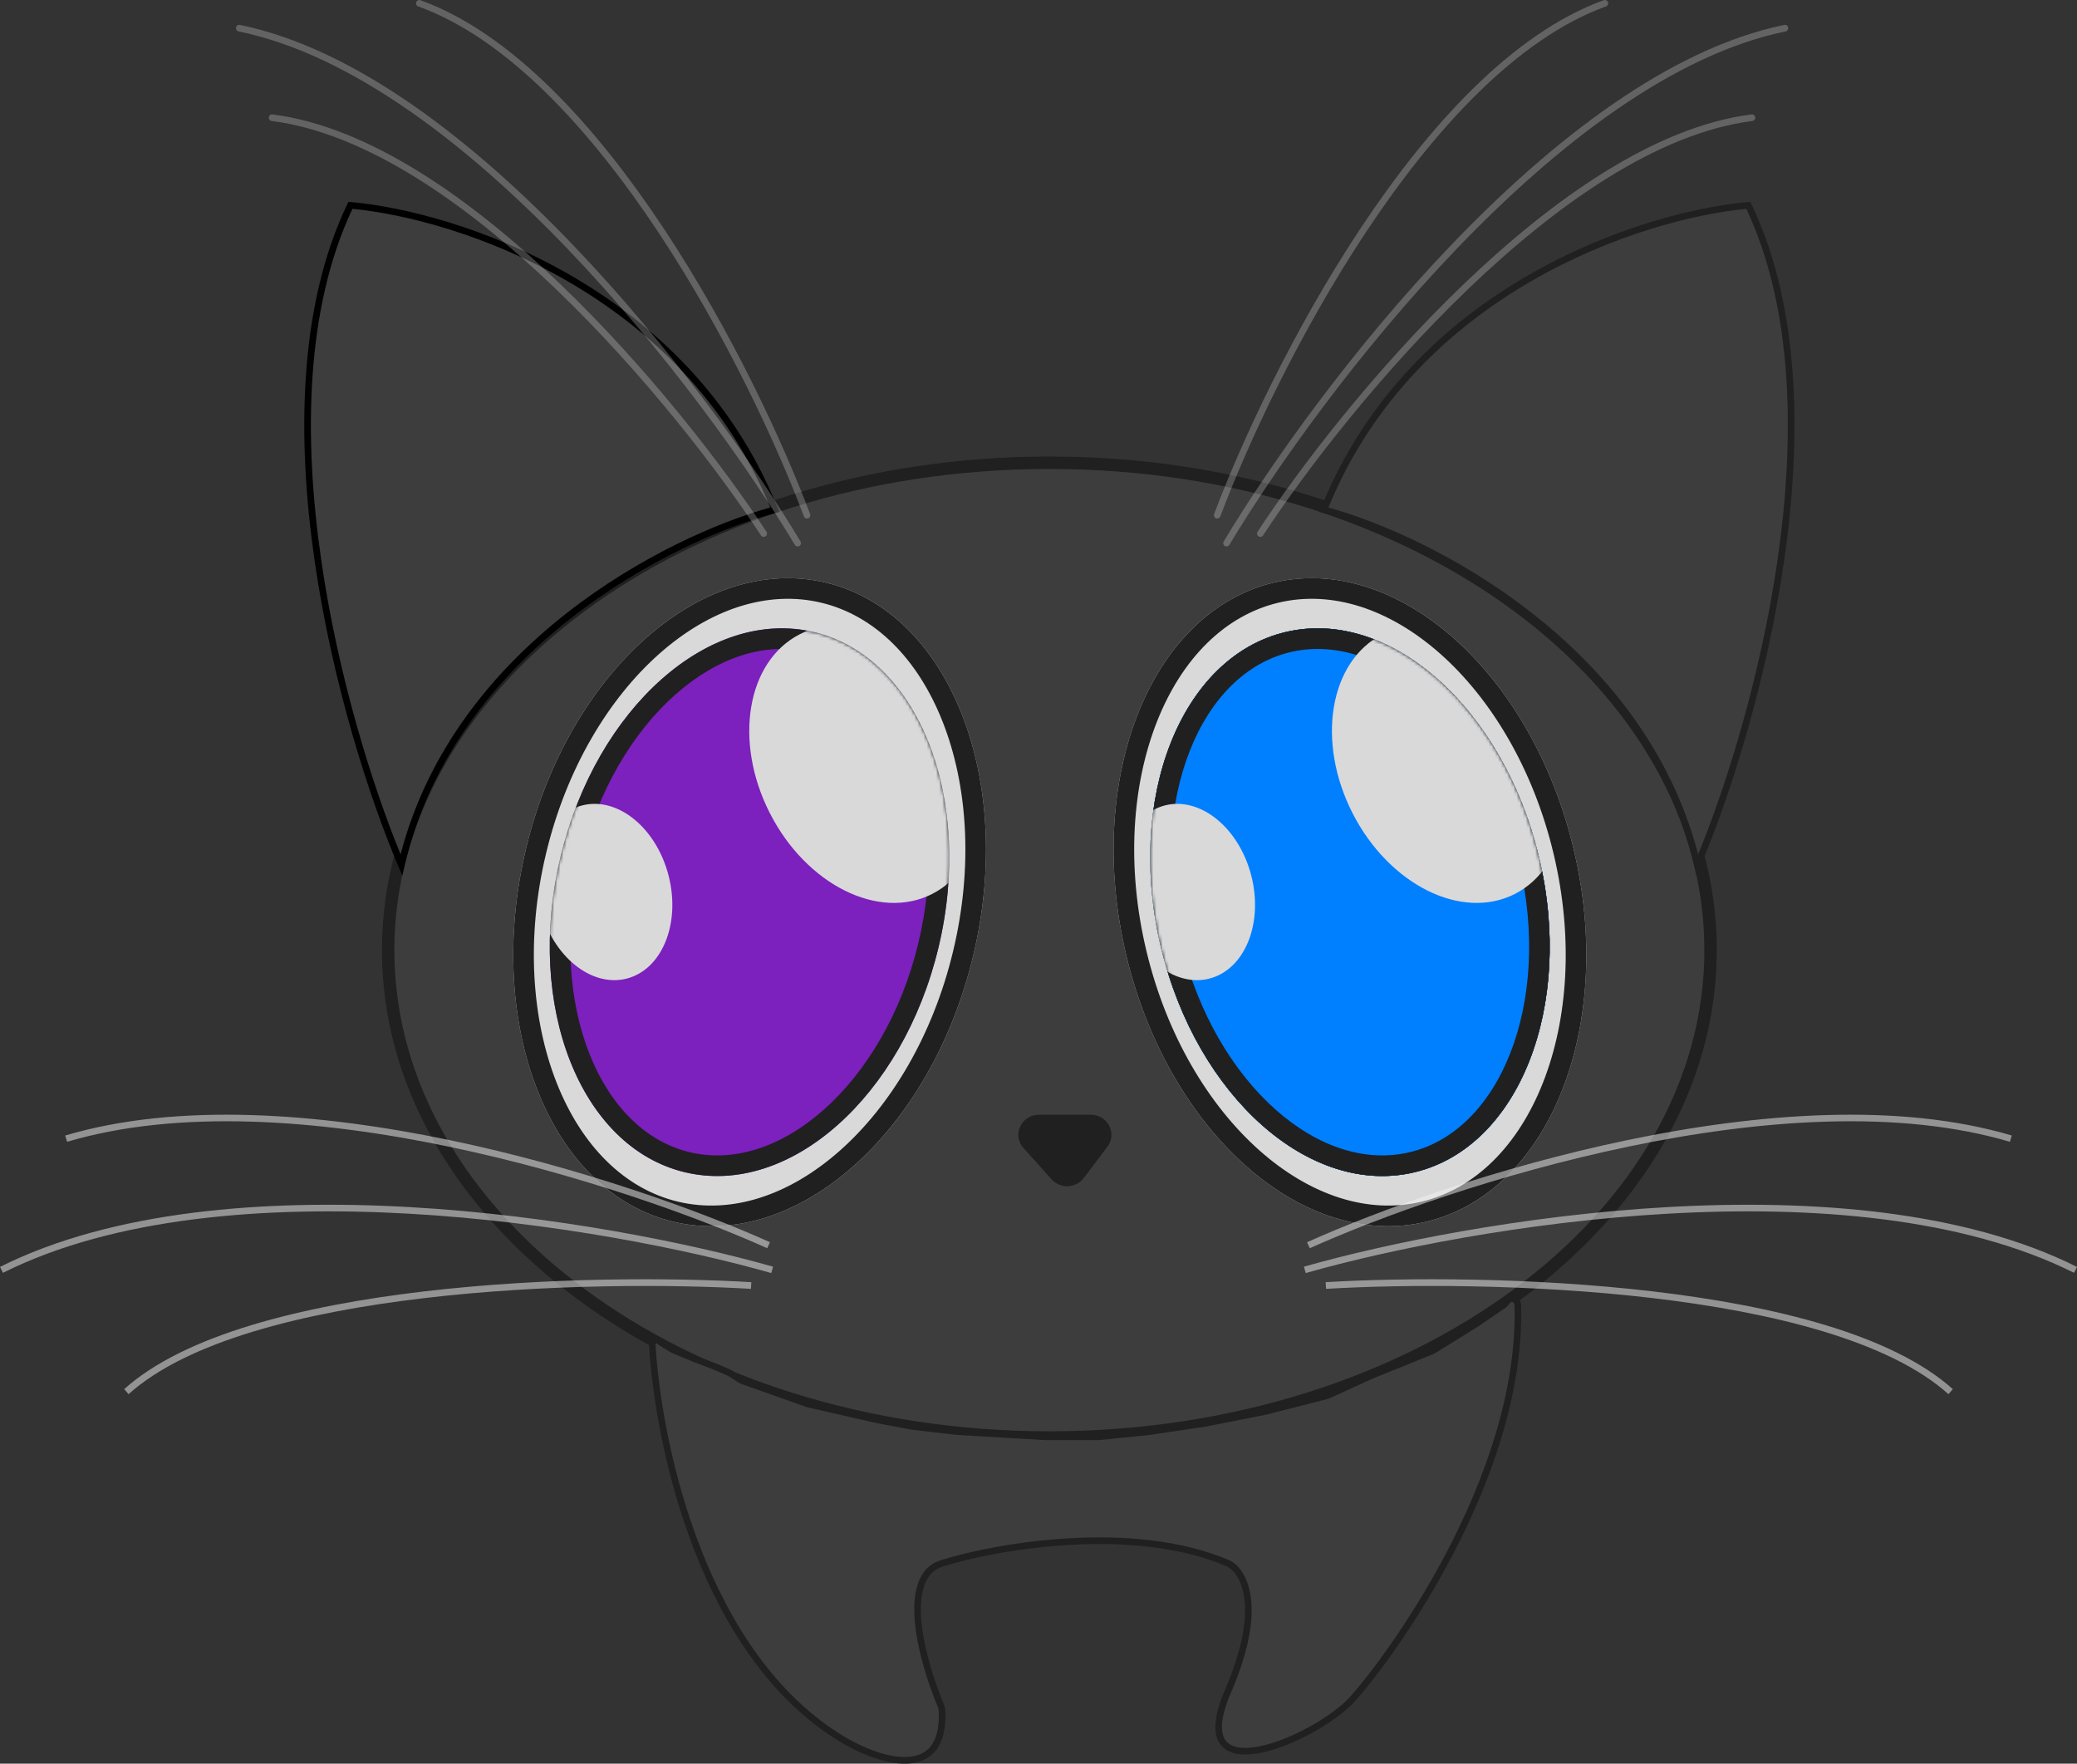 <svg width="669" height="568" viewBox="0 0 669 568" fill="none" xmlns="http://www.w3.org/2000/svg">
<rect x="0" y="0" width="669" height="568" fill="#333333" stroke="none"/>
<path d="M553 306C553 393.813 456.741 465 338 465C219.259 465 123 393.813 123 306C123 218.187 219.259 147 338 147C456.741 147 553 218.187 553 306Z" fill="#3D3D3D"/>
<path fill-rule="evenodd" clip-rule="evenodd" d="M487.64 415.183C525.789 386.971 548.977 348.323 548.977 306C548.977 263.677 525.789 225.029 487.64 196.817C449.493 168.605 396.6 151.034 338 151.034C279.4 151.034 226.507 168.605 188.36 196.817C150.211 225.029 127.023 263.677 127.023 306C127.023 348.323 150.211 386.971 188.36 415.183C226.507 443.395 279.4 460.966 338 460.966C396.6 460.966 449.493 443.395 487.64 415.183ZM338 465C456.741 465 553 393.813 553 306C553 218.187 456.741 147 338 147C219.259 147 123 218.187 123 306C123 393.813 219.259 465 338 465Z" fill="#202020"/>
<path d="M313.47 307.794C299.87 364.625 256.6 402.979 216.824 393.46C177.049 383.941 155.83 330.154 169.431 273.323C183.032 216.492 226.301 178.138 266.077 187.657C305.852 197.176 327.071 250.963 313.47 307.794Z" fill="#D9D9D9"/>
<path fill-rule="evenodd" clip-rule="evenodd" d="M270.562 370.543C286.914 356.048 300.495 333.504 307.017 306.25C313.54 278.996 311.636 252.746 303.617 232.418C295.589 212.067 281.736 198.227 264.533 194.11C247.329 189.992 228.711 196.062 212.34 210.574C195.987 225.069 182.406 247.613 175.884 274.867C169.361 302.121 171.265 328.371 179.284 348.699C187.312 369.05 201.165 382.89 218.369 387.007C235.572 391.125 254.19 385.055 270.562 370.543ZM216.824 393.46C256.6 402.979 299.87 364.625 313.47 307.794C327.071 250.963 305.852 197.176 266.077 187.657C226.301 178.138 183.032 216.492 169.431 273.323C155.83 330.154 177.049 383.941 216.824 393.46Z" fill="#202020"/>
<path d="M362.799 307.794C376.4 364.625 419.67 402.979 459.445 393.46C499.221 383.941 520.439 330.154 506.839 273.323C493.238 216.492 449.968 178.138 410.193 187.657C370.417 197.176 349.198 250.963 362.799 307.794Z" fill="#D9D9D9"/>
<path fill-rule="evenodd" clip-rule="evenodd" d="M405.708 370.543C389.355 356.048 375.775 333.504 369.252 306.25C362.73 278.996 364.633 252.746 372.652 232.418C380.681 212.067 394.533 198.227 411.737 194.11C428.941 189.992 447.558 196.062 463.93 210.574C480.283 225.069 493.863 247.613 500.386 274.867C506.908 302.121 505.005 328.371 496.986 348.699C488.957 369.05 475.105 382.89 457.901 387.007C440.697 391.125 422.08 385.055 405.708 370.543ZM459.445 393.46C419.67 402.979 376.4 364.625 362.799 307.794C349.198 250.963 370.417 197.176 410.193 187.657C449.968 178.138 493.238 216.492 506.839 273.323C520.439 330.154 499.221 383.941 459.445 393.46Z" fill="#202020"/>
<path fill-rule="evenodd" clip-rule="evenodd" d="M410.896 357.392C397.251 345.297 385.871 326.437 380.402 303.582C374.932 280.726 376.541 258.758 383.232 241.796C389.933 224.81 401.425 213.42 415.55 210.04C429.675 206.659 445.078 211.613 458.742 223.725C472.388 235.82 483.767 254.68 489.237 277.535C494.707 300.391 493.098 322.359 486.407 339.321C479.706 356.307 468.214 367.697 454.089 371.077C439.964 374.458 424.561 369.504 410.896 357.392ZM455.633 377.53C422.016 385.576 385.444 353.159 373.949 305.126C362.454 257.093 380.387 211.632 414.005 203.587C447.623 195.541 484.195 227.958 495.69 275.991C507.185 324.024 489.251 369.485 455.633 377.53Z" fill="black"/>
<path fill-rule="evenodd" clip-rule="evenodd" d="M410.896 357.392C397.251 345.297 385.871 326.437 380.402 303.582C374.932 280.726 376.541 258.758 383.232 241.796C389.933 224.81 401.425 213.42 415.55 210.04C429.675 206.659 445.078 211.613 458.742 223.725C472.388 235.82 483.767 254.68 489.237 277.535C494.707 300.391 493.098 322.359 486.407 339.321C479.706 356.307 468.214 367.697 454.089 371.077C439.964 374.458 424.561 369.504 410.896 357.392ZM455.633 377.53C422.016 385.576 385.444 353.159 373.949 305.126C362.454 257.093 380.387 211.632 414.005 203.587C447.623 195.541 484.195 227.958 495.69 275.991C507.185 324.024 489.251 369.485 455.633 377.53Z" fill="black"/>
<path d="M351.34 360H334.661C329.809 360 327.214 365.794 330.405 369.501L339.476 380.038C341.857 382.804 346.151 382.617 348.29 379.655L355.898 369.117C358.632 365.332 355.966 360 351.34 360Z" fill="#202020"/>
<path fill-rule="evenodd" clip-rule="evenodd" d="M329.662 369.745C325.888 365.553 328.957 359 334.695 359H351.306C356.777 359 359.93 365.03 356.697 369.312L349.12 379.348C346.59 382.698 341.512 382.909 338.696 379.782L329.662 369.745ZM334.695 361.047C330.769 361.047 328.669 365.53 331.251 368.399L340.286 378.435C342.212 380.575 345.687 380.431 347.417 378.139L354.995 368.102C357.206 365.173 355.05 361.047 351.306 361.047H334.695Z" fill="#202020"/>
<path d="M270.644 560.299C225.646 533.394 211.047 466.554 209.003 432.914C208.923 431.599 210.535 430.97 211.408 431.956C211.499 432.059 211.605 432.148 211.722 432.22L215.192 434.362C215.451 434.521 215.721 434.66 216.002 434.776L221.87 437.21L229.821 440.294L233.78 442.004C234.067 442.128 234.344 442.276 234.607 442.446L237.33 444.201C237.703 444.441 238.102 444.637 238.519 444.785L259.37 452.152L281.799 457.251L293.191 459.385L307.669 461.046L336.15 462.706H353.476L369.853 461.046L388.128 458.318L407.353 454.523L426.916 449.55C427.243 449.466 427.563 449.354 427.871 449.214L442.005 442.784L461.013 435.14C461.315 435.018 461.606 434.871 461.883 434.7L475.47 426.301C478.358 424.324 484.181 420.348 484.371 420.253C484.608 420.134 486.388 418 486.507 418C487.835 418 488.933 419.042 488.967 420.369C490.376 476.453 446.829 534.743 435.478 547.255C423.967 559.944 380.415 578.917 395.249 544.646C407.116 517.23 400.193 505.791 395.249 503.498C364.513 490.335 320.486 497.925 302.685 503.498C288.747 507.862 296.409 535.228 302.305 549.212C302.556 549.807 302.713 550.454 302.742 551.099C303.779 574.464 281.879 567.043 270.644 560.299Z" fill="#3D3D3D"/>
<path fill-rule="evenodd" clip-rule="evenodd" d="M484.849 421.245C484.843 421.25 484.829 421.259 484.805 421.274C484.757 421.305 484.687 421.351 484.597 421.411C484.418 421.53 484.168 421.699 483.861 421.907C483.247 422.323 482.416 422.889 481.5 423.515C479.668 424.766 477.5 426.252 476.062 427.239L476.042 427.253L462.488 435.658C462.161 435.861 461.816 436.036 461.459 436.18L442.55 443.808L428.495 450.223C428.13 450.389 427.752 450.522 427.364 450.621L407.853 455.598L388.653 459.399L370.401 462.132L354.012 463.799H336.671L308.244 462.136L293.758 460.47L282.354 458.327L259.935 453.214L239.11 445.832C238.616 445.657 238.144 445.425 237.704 445.14L234.992 443.386C234.779 443.249 234.555 443.129 234.322 443.028L230.398 441.327L222.486 438.249L216.63 435.813C216.298 435.675 215.978 435.51 215.673 435.321L212.217 433.181C212.011 433.054 211.826 432.898 211.666 432.716C211.599 432.64 211.535 432.612 211.485 432.601C211.427 432.588 211.362 432.593 211.3 432.618C211.238 432.642 211.194 432.68 211.169 432.719C211.147 432.751 211.123 432.805 211.129 432.902C212.141 449.616 216.267 474.602 225.711 498.737C235.16 522.885 249.882 546.054 272.006 559.324L272.008 559.325C277.552 562.663 285.584 566.07 291.993 565.858C295.157 565.753 297.806 564.774 299.628 562.594C301.466 560.395 302.618 556.787 302.366 551.094C302.344 550.588 302.219 550.066 302.013 549.575C299.055 542.539 295.637 532.1 294.716 522.826C294.256 518.195 294.408 513.759 295.623 510.158C296.852 506.514 299.192 503.684 303.054 502.471C312.002 499.66 327.484 496.357 344.577 495.404C361.657 494.452 380.46 495.84 395.981 502.508L395.996 502.515L396.01 502.521C398.896 503.863 402.002 507.678 402.896 514.492C403.792 521.316 402.494 531.222 396.539 545.023C394.718 549.244 393.826 552.571 393.633 555.143C393.44 557.708 393.946 559.438 394.823 560.587C395.697 561.732 397.059 562.454 398.9 562.762C400.751 563.072 403.016 562.948 405.553 562.451C410.623 561.457 416.551 559.021 421.94 556.03C427.334 553.034 432.084 549.539 434.842 546.49C440.434 540.307 454.051 522.697 466.09 499.65C478.134 476.593 488.535 448.215 487.84 420.46C487.824 419.855 487.407 419.342 486.831 419.183C486.67 419.359 486.472 419.582 486.262 419.818L486.227 419.857C485.986 420.129 485.73 420.416 485.519 420.642C485.415 420.755 485.312 420.863 485.222 420.95C485.178 420.994 485.127 421.041 485.075 421.085L485.074 421.086C485.045 421.111 484.962 421.182 484.849 421.245ZM485.899 417.152C485.93 417.134 486.149 417 486.453 417C488.337 417 489.918 418.486 489.966 420.407C490.675 448.686 480.092 477.443 467.975 500.639C455.852 523.846 442.131 541.605 436.418 547.923C433.443 551.212 428.472 554.841 422.97 557.895C417.463 560.953 411.32 563.493 405.961 564.544C403.282 565.068 400.742 565.233 398.549 564.866C396.347 564.497 394.427 563.578 393.133 561.883C391.842 560.192 391.293 557.885 391.511 554.982C391.729 552.086 392.714 548.516 394.586 544.177C400.45 530.586 401.615 521.082 400.787 514.77C399.959 508.463 397.166 505.417 395.128 504.462C380.04 497.985 361.619 496.59 344.695 497.533C327.778 498.476 312.47 501.748 303.69 504.506C300.611 505.473 298.699 507.696 297.638 510.841C296.563 514.03 296.387 518.119 296.833 522.615C297.725 531.595 301.059 541.813 303.973 548.747C304.267 549.446 304.457 550.216 304.491 551C304.756 556.979 303.569 561.199 301.258 563.964C298.931 566.749 295.622 567.872 292.063 567.989C285.027 568.222 276.558 564.553 270.912 561.153C248.22 547.541 233.264 523.88 223.73 499.516C214.191 475.138 210.029 449.928 209.005 433.031C208.86 430.637 211.766 429.611 213.259 431.303C213.281 431.328 213.306 431.349 213.334 431.367L216.791 433.507C217 433.636 217.219 433.748 217.446 433.843L223.279 436.27L231.205 439.353L235.167 441.071C235.507 441.218 235.834 441.393 236.145 441.594L238.857 443.348C239.158 443.543 239.481 443.702 239.819 443.822L260.528 451.162L282.786 456.238L294.075 458.36L308.428 460.011L336.733 461.666H353.905L370.137 460.015L388.289 457.298L407.384 453.517L426.84 448.555C427.105 448.487 427.364 448.396 427.613 448.282L441.711 441.848L460.665 434.202C460.909 434.103 461.145 433.984 461.369 433.845L474.88 425.466C476.319 424.478 478.477 422.999 480.302 421.752C481.219 421.126 482.053 420.558 482.67 420.14C482.978 419.931 483.233 419.759 483.419 419.635C483.511 419.574 483.589 419.523 483.648 419.484L483.655 419.479C483.67 419.47 483.696 419.453 483.725 419.435C483.729 419.431 483.733 419.427 483.738 419.423C483.791 419.371 483.866 419.293 483.963 419.189C484.155 418.982 484.394 418.714 484.64 418.438L484.68 418.393C484.908 418.136 485.139 417.876 485.324 417.677C485.42 417.573 485.515 417.472 485.597 417.393C485.635 417.355 485.689 417.305 485.748 417.257C485.776 417.235 485.828 417.194 485.896 417.154L485.899 417.152Z" fill="#202020"/>
<path d="M112.756 66C81.546 131.092 110.661 234.455 129.119 278C145.53 207.886 215.878 172.671 249 163.828C220.542 92.672 146.313 68.961 112.756 66Z" fill="#3D3D3D"/>
<path fill-rule="evenodd" clip-rule="evenodd" d="M112.226 65L112.965 65.065C146.824 68.049 221.787 91.924 250.553 163.762L251 164.88L249.835 165.19C233.349 169.587 207.531 180.562 183.798 199.178C160.071 217.788 138.492 243.983 130.33 278.809L129.583 282L128.302 278.982C119.011 257.091 107.052 220.2 101.334 180.597C95.62 141.022 96.113 98.567 111.905 65.668L112.226 65ZM113.518 67.261C98.311 99.497 97.8 141.135 103.453 180.292C108.889 217.941 120 253.136 129.028 275.162C137.865 241.305 159.208 215.748 182.474 197.499C205.902 179.122 231.341 168.105 248.114 163.445C219.663 94.054 147.151 70.474 113.518 67.261Z" fill="black"/>
<path d="M563.244 66C594.454 131.092 565.339 234.455 546.881 278C530.47 207.886 460.122 172.671 427 163.828C455.458 92.672 529.687 68.961 563.244 66Z" fill="#3D3D3D"/>
<path fill-rule="evenodd" clip-rule="evenodd" d="M563.774 65L563.035 65.065C529.176 68.049 454.213 91.924 425.447 163.762L425 164.88L426.165 165.19C442.651 169.587 468.469 180.562 492.202 199.178C515.929 217.788 537.508 243.983 545.67 278.809L546.417 282L547.698 278.982C556.989 257.091 568.948 220.2 574.666 180.597C580.38 141.022 579.887 98.567 564.095 65.668L563.774 65ZM562.482 67.261C577.689 99.497 578.2 141.135 572.547 180.292C567.111 217.941 556 253.136 546.972 275.162C538.135 241.305 516.792 215.748 493.526 197.499C470.098 179.122 444.659 168.105 427.886 163.445C456.337 94.054 528.849 70.474 562.482 67.261Z" fill="#202020"/>
<path opacity="0.5" fill-rule="evenodd" clip-rule="evenodd" d="M575.978 8.856C576.096 9.434 575.724 9.999 575.148 10.117C538.868 17.558 501.452 46.56 469.349 79.988C437.279 113.381 410.664 151.026 395.976 175.483C395.672 175.989 395.018 176.151 394.515 175.846C394.011 175.541 393.85 174.884 394.153 174.378C408.911 149.806 435.619 112.029 467.817 78.503C499.981 45.012 537.777 15.599 574.723 8.022C575.299 7.904 575.861 8.277 575.978 8.856Z" fill="#F5F5F4" fill-opacity="0.5"/>
<path opacity="0.5" fill-rule="evenodd" clip-rule="evenodd" d="M76.022 8.856C75.904 9.434 76.276 9.999 76.852 10.117C113.132 17.558 150.548 46.56 182.651 79.988C214.721 113.381 241.336 151.026 256.024 175.483C256.328 175.989 256.982 176.151 257.485 175.846C257.989 175.541 258.15 174.884 257.847 174.378C243.089 149.806 216.381 112.029 184.183 78.503C152.019 45.012 114.223 15.599 77.277 8.022C76.701 7.904 76.139 8.277 76.022 8.856Z" fill="#F5F5F4" fill-opacity="0.5"/>
<path opacity="0.5" fill-rule="evenodd" clip-rule="evenodd" d="M517.936 0.701C518.136 1.253 517.85 1.863 517.298 2.063C488.504 12.473 461.784 41.89 440.038 74.671C418.325 107.405 401.71 143.282 393.061 166.31C392.855 166.86 392.241 167.138 391.691 166.932C391.14 166.726 390.862 166.113 391.068 165.563C399.763 142.413 416.447 106.388 438.264 73.497C460.05 40.654 487.093 10.723 516.573 0.064C517.126 -0.136 517.736 0.149 517.936 0.701Z" fill="#F5F5F4" fill-opacity="0.5"/>
<path opacity="0.5" fill-rule="evenodd" clip-rule="evenodd" d="M134.064 0.701C133.864 1.253 134.15 1.863 134.702 2.063C163.496 12.473 190.216 41.89 211.962 74.671C233.675 107.405 250.29 143.282 258.939 166.31C259.145 166.86 259.759 167.138 260.309 166.932C260.86 166.726 261.138 166.113 260.932 165.563C252.237 142.413 235.553 106.388 213.736 73.497C191.95 40.654 164.907 10.723 135.427 0.064C134.874 -0.136 134.264 0.149 134.064 0.701Z" fill="#F5F5F4" fill-opacity="0.5"/>
<path opacity="0.5" fill-rule="evenodd" clip-rule="evenodd" d="M565.356 37.772C565.43 38.357 565.016 38.89 564.432 38.965C533.993 42.827 501.398 65.748 472.927 93.056C444.497 120.324 420.361 151.789 406.839 172.429C406.516 172.921 405.855 173.059 405.363 172.736C404.87 172.414 404.732 171.753 405.055 171.26C418.649 150.511 442.885 118.915 471.451 91.517C499.975 64.157 532.999 40.803 564.164 36.849C564.748 36.775 565.282 37.188 565.356 37.772Z" fill="#F5F5F4" fill-opacity="0.5"/>
<path opacity="0.5" fill-rule="evenodd" clip-rule="evenodd" d="M86.582 37.772C86.508 38.357 86.922 38.89 87.506 38.965C117.945 42.827 150.54 65.748 179.011 93.056C207.441 120.324 231.577 151.789 245.099 172.429C245.422 172.921 246.083 173.059 246.575 172.736C247.068 172.414 247.206 171.753 246.883 171.26C233.289 150.511 209.053 118.915 180.487 91.517C151.962 64.157 118.939 40.803 87.775 36.849C87.19 36.775 86.656 37.188 86.582 37.772Z" fill="#F5F5F4" fill-opacity="0.5"/>
<path fill-rule="evenodd" clip-rule="evenodd" d="M537.234 390.882C490.857 393.506 446.883 402.506 420.582 410L420 407.952C446.434 400.42 490.564 391.39 537.114 388.755C583.633 386.123 632.735 389.867 669 408.023L668.049 409.928C632.289 392.024 583.642 388.255 537.234 390.882Z" fill="#F5F5F4" fill-opacity="0.5"/>
<path fill-rule="evenodd" clip-rule="evenodd" d="M524.705 369.236C482.918 377.931 444.481 391.843 421.88 402L421 400.073C443.728 389.859 482.313 375.896 524.268 367.166C566.195 358.442 611.637 354.913 648 365.707L647.389 367.734C611.54 357.092 566.52 360.536 524.705 369.236Z" fill="#F5F5F4" fill-opacity="0.5"/>
<path fill-rule="evenodd" clip-rule="evenodd" d="M532.245 418.056C493.205 413.467 452.59 413.574 427.125 415.086L427 412.938C452.562 411.421 493.303 411.313 532.491 415.919C552.085 418.223 571.318 421.708 588.082 426.796C604.829 431.879 619.202 438.588 629 447.392L627.585 449C618.123 440.497 604.091 433.901 587.469 428.856C570.865 423.816 551.765 420.351 532.245 418.056Z" fill="#F5F5F4" fill-opacity="0.5"/>
<path fill-rule="evenodd" clip-rule="evenodd" d="M131.766 390.882C178.143 393.506 222.117 402.506 248.418 410L249 407.952C222.566 400.42 178.436 391.39 131.886 388.755C85.367 386.123 36.265 389.867 0 408.023L0.951 409.928C36.711 392.024 85.358 388.255 131.766 390.882Z" fill="#F5F5F4" fill-opacity="0.5"/>
<path fill-rule="evenodd" clip-rule="evenodd" d="M144.295 369.236C186.082 377.931 224.519 391.843 247.12 402L248 400.073C225.272 389.859 186.687 375.896 144.732 367.166C102.805 358.442 57.363 354.913 21 365.707L21.611 367.734C57.461 357.092 102.48 360.536 144.295 369.236Z" fill="#F5F5F4" fill-opacity="0.5"/>
<path fill-rule="evenodd" clip-rule="evenodd" d="M136.755 418.056C175.795 413.467 216.41 413.574 241.875 415.086L242 412.938C216.438 411.421 175.697 411.313 136.509 415.919C116.915 418.223 97.682 421.708 80.918 426.796C64.171 431.879 49.798 438.588 40 447.392L41.415 449C50.877 440.497 64.909 433.901 81.531 428.856C98.135 423.816 117.235 420.351 136.755 418.056Z" fill="#F5F5F4" fill-opacity="0.5"/>
<path d="M373.949 305.126C385.444 353.159 422.016 385.576 455.633 377.53C489.251 369.485 507.185 324.024 495.69 275.991C484.195 227.958 447.623 195.541 414.005 203.587C380.387 211.632 362.454 257.093 373.949 305.126Z" fill="#007FFF"/>
<path fill-rule="evenodd" clip-rule="evenodd" d="M410.896 357.392C397.251 345.297 385.871 326.437 380.402 303.582C374.932 280.726 376.541 258.758 383.232 241.796C389.933 224.81 401.425 213.42 415.55 210.04C429.675 206.659 445.078 211.613 458.742 223.725C472.388 235.82 483.767 254.68 489.237 277.535C494.707 300.391 493.098 322.359 486.407 339.321C479.706 356.307 468.214 367.697 454.089 371.077C439.964 374.458 424.561 369.504 410.896 357.392ZM455.633 377.53C422.016 385.576 385.444 353.159 373.949 305.126C362.454 257.093 380.387 211.632 414.005 203.587C447.623 195.541 484.195 227.958 495.69 275.991C507.185 324.024 489.251 369.485 455.633 377.53Z" fill="#202020"/>
<mask id="mask0_1604_6327" style="mask-type:alpha" maskUnits="userSpaceOnUse" x="370" y="202" width="130" height="177">
<path d="M373.948 305.126C385.444 353.159 422.015 385.576 455.633 377.53C489.251 369.485 507.185 324.024 495.689 275.991C484.194 227.958 447.623 195.541 414.005 203.587C380.387 211.632 362.453 257.093 373.948 305.126Z" fill="#D9D9D9"/>
</mask>
<g mask="url(#mask0_1604_6327)">
<path d="M403.023 281.949C406.998 297.346 400.976 312.214 389.571 315.159C378.166 318.104 365.698 308.01 361.722 292.614C357.747 277.217 363.769 262.349 375.174 259.404C386.579 256.459 399.047 266.553 403.023 281.949Z" fill="#D9D9D9"/>
<path d="M497.608 230.291C509.379 253.392 505.049 279.187 487.937 287.906C470.826 296.625 447.412 284.966 435.642 261.866C423.871 238.765 428.201 212.97 445.312 204.251C462.424 195.532 485.838 207.191 497.608 230.291Z" fill="#D9D9D9"/>
</g>
<path d="M302.289 305.126C290.794 353.159 254.222 385.576 220.604 377.53C186.986 369.485 169.053 324.024 180.548 275.991C192.043 227.958 228.615 195.541 262.232 203.587C295.85 211.632 313.784 257.093 302.289 305.126Z" fill="#7C20BE"/>
<path fill-rule="evenodd" clip-rule="evenodd" d="M265.341 357.392C278.987 345.297 290.366 326.437 295.836 303.582C301.306 280.726 299.697 258.758 293.006 241.796C286.305 224.81 274.813 213.42 260.688 210.04C246.563 206.659 231.16 211.613 217.495 223.725C203.85 235.82 192.47 254.68 187.001 277.535C181.531 300.391 183.14 322.359 189.831 339.321C196.532 356.307 208.024 367.697 222.149 371.077C236.274 374.458 251.677 369.504 265.341 357.392ZM220.604 377.53C254.222 385.576 290.794 353.159 302.289 305.126C313.784 257.093 295.85 211.632 262.232 203.587C228.615 195.541 192.043 227.958 180.548 275.991C169.053 324.024 186.986 369.485 220.604 377.53Z" fill="#202020"/>
<mask id="mask1_1604_6327" style="mask-type:alpha" maskUnits="userSpaceOnUse" x="177" y="202" width="129" height="177">
<path d="M302.288 305.126C290.793 353.159 254.222 385.576 220.604 377.53C186.986 369.485 169.052 324.024 180.547 275.991C192.043 227.958 228.614 195.541 262.232 203.587C295.85 211.632 313.784 257.093 302.288 305.126Z" fill="#D9D9D9"/>
</mask>
<g mask="url(#mask1_1604_6327)">
<path d="M215.341 281.949C219.316 297.346 213.294 312.214 201.889 315.159C190.484 318.104 178.016 308.01 174.041 292.614C170.065 277.217 176.088 262.349 187.492 259.404C198.897 256.459 211.365 266.553 215.341 281.949Z" fill="#D9D9D9"/>
<path d="M309.926 230.291C321.697 253.392 317.367 279.187 300.256 287.906C283.144 296.625 259.731 284.966 247.96 261.866C236.189 238.765 240.519 212.97 257.631 204.251C274.742 195.532 298.156 207.191 309.926 230.291Z" fill="#D9D9D9"/>
</g>
</svg>
